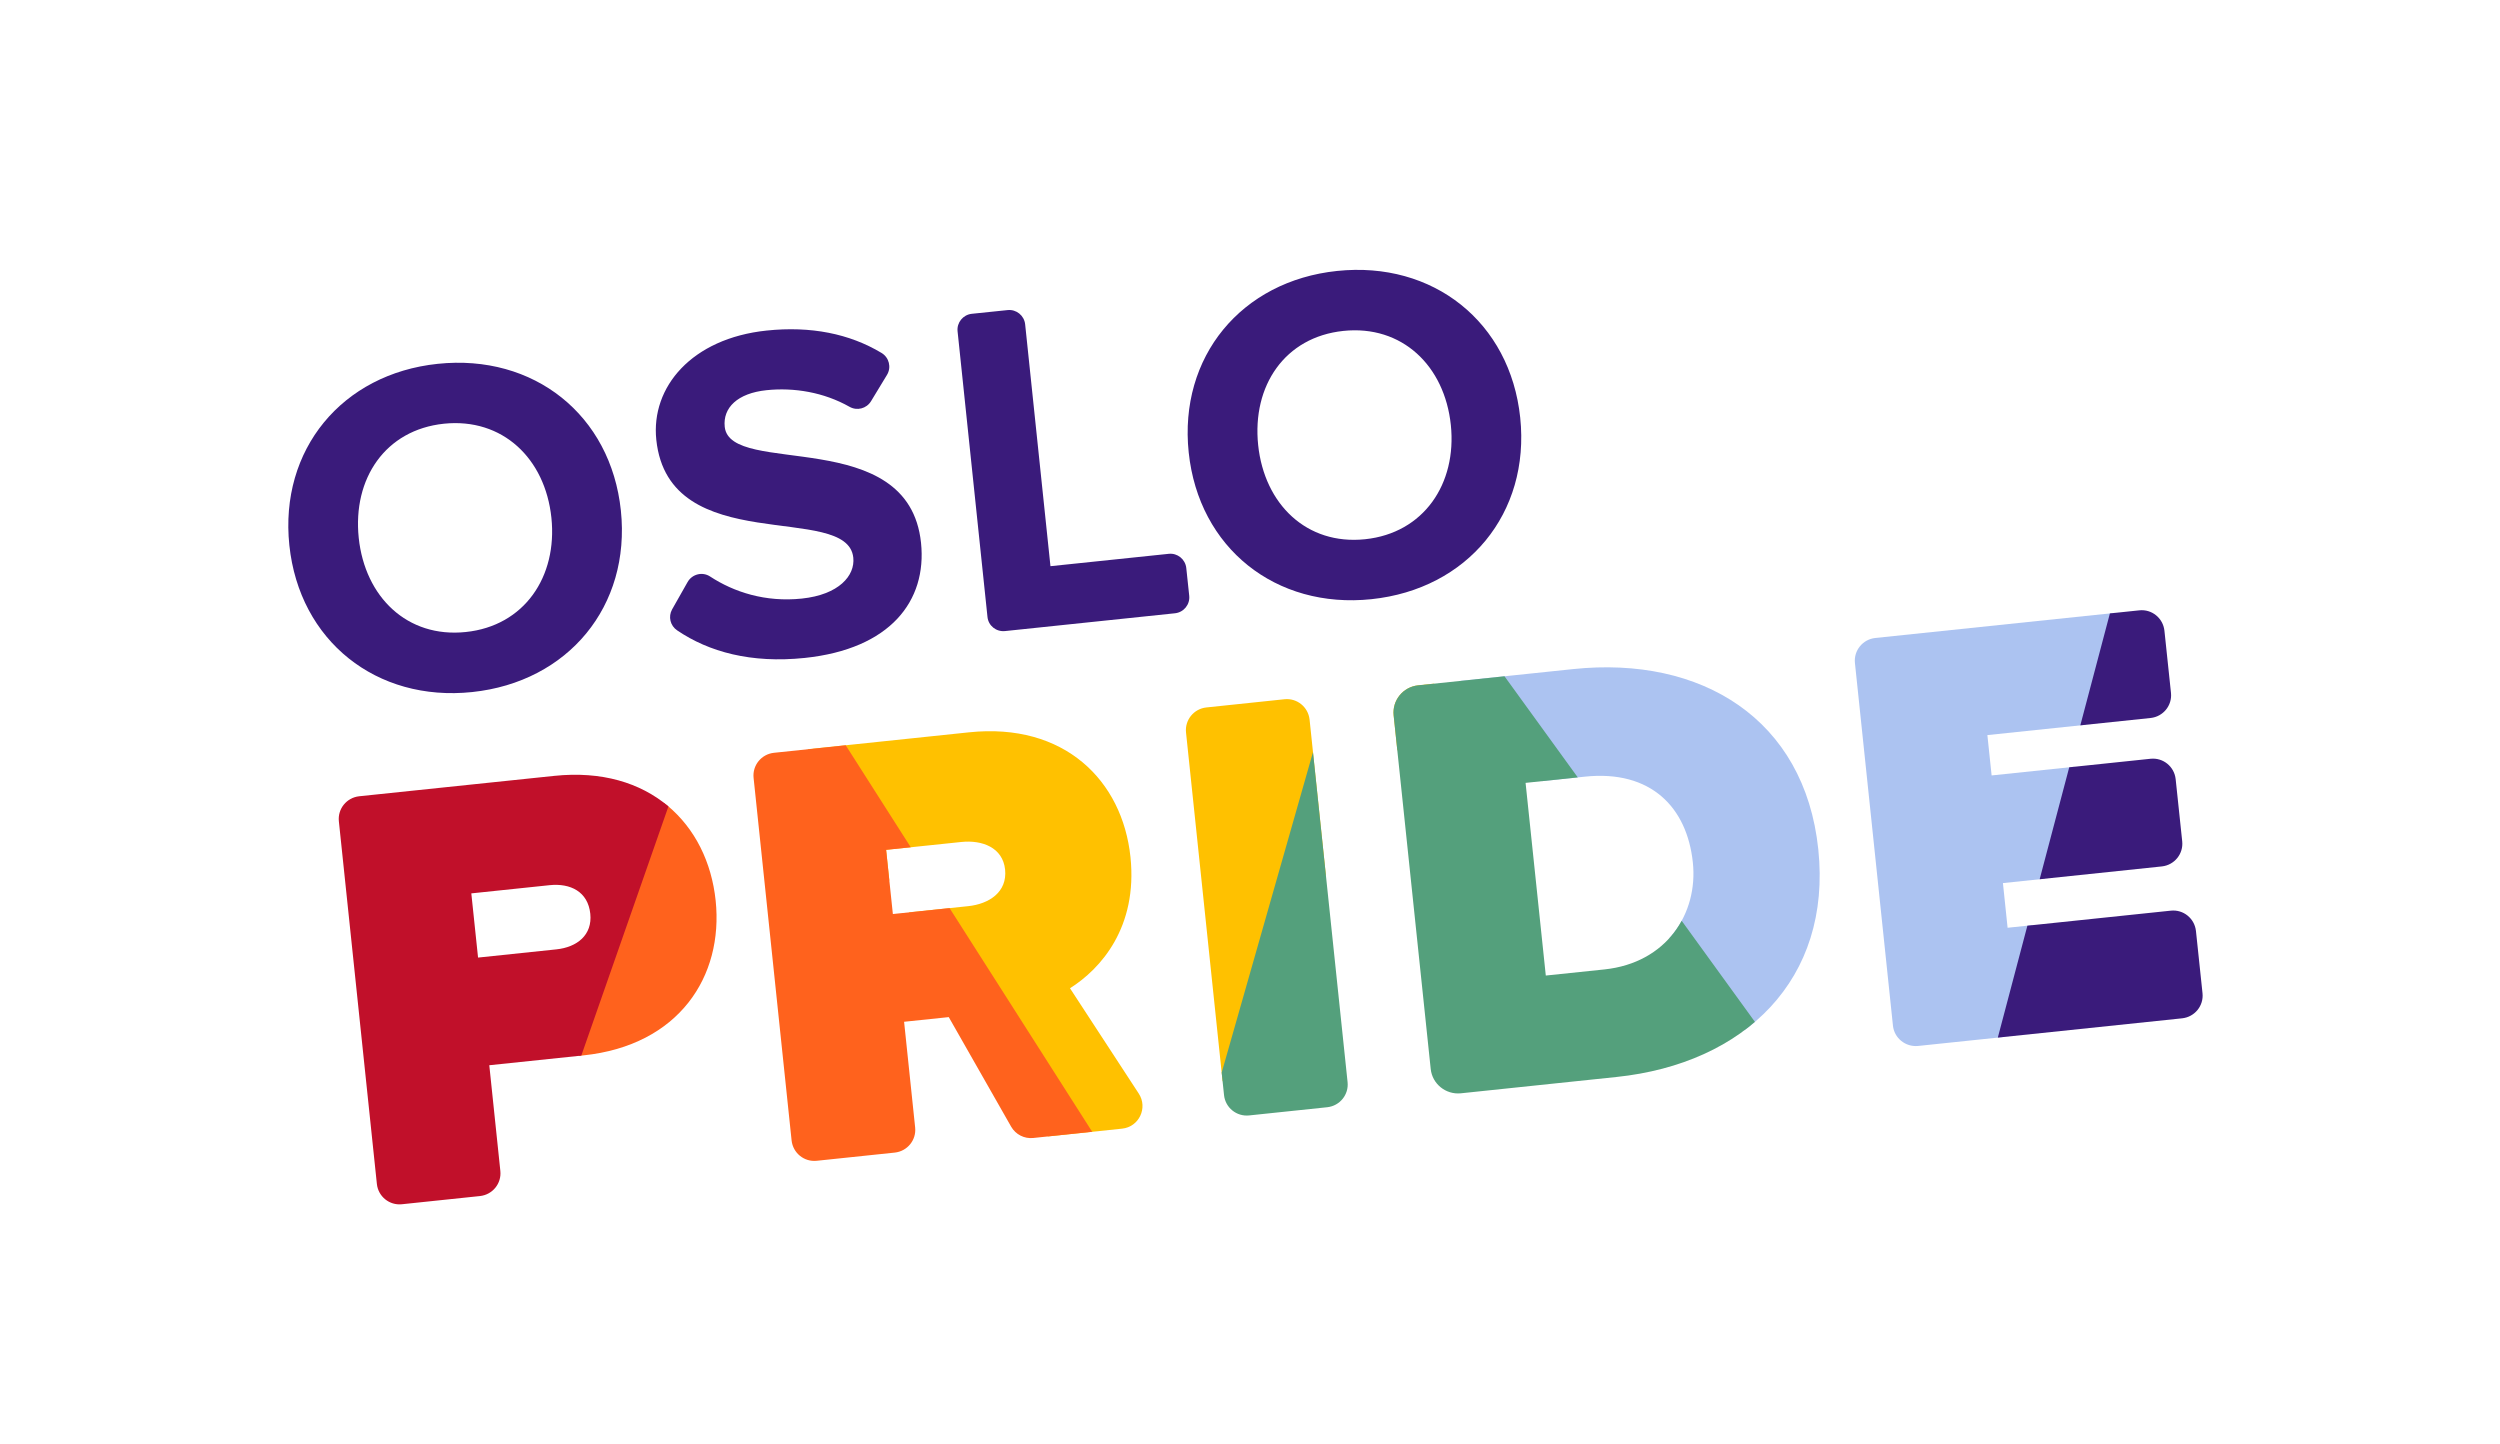 <?xml version="1.0" encoding="utf-8"?>
<!-- Generator: Adobe Illustrator 21.0.0, SVG Export Plug-In . SVG Version: 6.00 Build 0)  -->
<!DOCTYPE svg PUBLIC "-//W3C//DTD SVG 1.1//EN" "http://www.w3.org/Graphics/SVG/1.1/DTD/svg11.dtd">
<svg version="1.1" id="Layer_1" xmlns="http://www.w3.org/2000/svg" xmlns:xlink="http://www.w3.org/1999/xlink" x="0px" y="0px"
	 width="2893.5px" height="1670.8px" viewBox="0 0 2893.5 1670.8" style="enable-background:new 0 0 2893.5 1670.8;"
	 xml:space="preserve">
<style type="text/css">
	.st0{fill:#3A1B7B;}
	.st1{clip-path:url(#SVGID_2_);fill:#FF621D;}
	.st2{clip-path:url(#SVGID_2_);fill:#C1102A;}
	.st3{clip-path:url(#SVGID_4_);fill:#FFC100;}
	.st4{clip-path:url(#SVGID_4_);fill:#FF621D;}
	.st5{clip-path:url(#SVGID_6_);fill:#FFC100;}
	.st6{clip-path:url(#SVGID_6_);fill:#54A07C;}
	.st7{clip-path:url(#SVGID_8_);fill:#ACC3F1;}
	.st8{clip-path:url(#SVGID_8_);fill:#FFC100;}
	.st9{clip-path:url(#SVGID_8_);fill:#54A07C;}
	.st10{clip-path:url(#SVGID_10_);fill:#ACC3F1;}
	.st11{clip-path:url(#SVGID_10_);fill:#3A1B7B;}
</style>
<path class="st0" d="M334.9,631.1c-11.6-110.7,61-198.4,171.7-210c111.2-11.7,200.4,59.1,212,169.8c11.6,110.7-61,198.4-172.2,210.1
	C435.7,812.6,346.5,741.8,334.9,631.1z M638.2,599.3c-7.2-68.8-56.7-115.9-124.4-108.9c-67.7,7.1-105.8,63.4-98.6,132.2
	c7.2,68.3,56.1,116,123.8,108.9C606.8,724.5,645.3,667.6,638.2,599.3z"/>
<path class="st0" d="M777.9,705.3l17.9-31.6c5.2-9.2,17.1-12.3,26-6.5c27.6,18.1,64.1,30,106.2,25.6c42.9-4.5,61.8-26.5,59.6-47.4
	c-6.8-65-213.5,1.8-228-136.4c-6.4-61.1,41.1-117.3,127.6-126.4c51.1-5.4,96,3.6,133.1,25.9c8.8,5.3,11.6,16.7,6.3,25.4l-18.5,30.5
	c-5.2,8.5-16.2,11.4-24.9,6.4c-29.7-16.8-64.1-22.5-96-19.2c-33.6,3.5-50.7,20.3-48.4,42.4c6.1,58.4,212.9-2.8,227.2,134.3
	c7,67.2-35.5,122.8-134.6,133.2c-62.3,6.5-111-7.1-147.5-31.8C775.7,724.3,773.2,713.7,777.9,705.3z"/>
<path class="st0" d="M1142.9,714l-34.6-330.5c-1.1-10.1,6.3-19.2,16.4-20.3l41.5-4.3c10.1-1.1,19.2,6.3,20.3,16.4l29.3,280
	l136.9-14.3c10.1-1.1,19.2,6.3,20.3,16.4l3.4,32.1c1.1,10.1-6.3,19.2-16.4,20.3l-196.7,20.6C1153,731.5,1143.9,724.2,1142.9,714z"/>
<path class="st0" d="M1375.8,523.6c-11.6-110.7,61-198.4,171.7-210c111.2-11.7,200.4,59.1,212,169.8
	c11.6,110.7-61,198.4-172.2,210.1C1476.6,705.1,1387.4,634.3,1375.8,523.6z M1679.2,491.9c-7.2-68.8-56.7-116-124.4-108.9
	s-105.8,63.4-98.6,132.2c7.2,68.3,56.1,116,123.8,108.9C1647.7,617,1686.3,560.1,1679.2,491.9z"/>
<g>
	<defs>
		<path id="SVGID_1_" d="M436.2,1370.3l-44-419.7c-1.5-14.5,9-27.4,23.5-29L641.4,898c110.4-11.6,177.6,55.8,186.9,144.3
			c9.2,87.8-42.5,167.6-153,179.2l-109,11.4l12.8,122.4c1.5,14.5-9,27.4-23.5,29l-90.5,9.5C450.7,1395.3,437.7,1384.8,436.2,1370.3z
			 M683.2,1057.5c-2.7-25.5-23-35.5-47.1-33l-90.6,9.5l7.8,74.3l90.6-9.5C667.9,1096.3,685.8,1082.2,683.2,1057.5z"/>
	</defs>
	<clipPath id="SVGID_2_">
		<use xlink:href="#SVGID_1_"  style="overflow:visible;"/>
	</clipPath>
	<polygon class="st1" points="788.2,869.5 639,1313.3 1025.6,1425.6 1284.8,1351 961.9,827.4 	"/>
	<polygon class="st2" points="302.7,854.9 788.2,891.7 574.2,1503.8 315.6,1432.9 	"/>
</g>
<g>
	<defs>
		<path id="SVGID_3_" d="M1170.3,1304l-72.2-126.8l-51.7,5.4l12.8,122.4c1.5,14.5-9,27.4-23.5,29l-90.5,9.5
			c-14.5,1.5-27.4-9-29-23.5l-44-419.7c-1.5-14.5,9-27.4,23.5-29l225.8-23.7c110.4-11.6,177.6,55.8,186.9,144.3
			c8.5,81.4-34.4,129.5-70,151.9l79.6,121.9c10.8,16.5,0.3,38.6-19.3,40.6l-102.8,10.8C1185.6,1318.2,1175.5,1313.1,1170.3,1304z
			 M1163.3,1006.4c-2.7-25.5-26.5-34.4-50.6-31.9l-87.1,9.1l7.8,74.3l87.1-9.1C1144.6,1046.3,1166,1032.6,1163.3,1006.4z"/>
	</defs>
	<clipPath id="SVGID_4_">
		<use xlink:href="#SVGID_3_"  style="overflow:visible;"/>
	</clipPath>
	<polygon class="st3" points="883.2,784 1273.9,1413.6 1740.4,709.8 	"/>
	<polygon class="st4" points="803.4,869.5 639,1313.3 1025.6,1425.6 1290.3,1351 956.4,827.4 	"/>
</g>
<g>
	<defs>
		<path id="SVGID_5_" d="M1416.7,1267.5l-44-419.7c-1.5-14.5,9-27.4,23.5-29l90.5-9.5c14.5-1.5,27.4,9,29,23.5l44,419.7
			c1.5,14.5-9,27.4-23.5,29l-90.5,9.5C1431.2,1292.5,1418.2,1282,1416.7,1267.5z"/>
	</defs>
	<clipPath id="SVGID_6_">
		<use xlink:href="#SVGID_5_"  style="overflow:visible;"/>
	</clipPath>
	<polygon class="st5" points="927.2,784 1317.9,1446.6 1685.4,709.8 	"/>
	<polygon class="st6" points="1566.5,706.1 1322.4,1562.8 2088.3,1219.9 	"/>
</g>
<g>
	<defs>
		<path id="SVGID_7_" d="M1655.9,1237.2L1613,828c-1.8-17.4,10.8-32.9,28.2-34.8l179.5-18.8c148.6-15.6,268,57.8,283.8,208.6
			c15.8,150.8-85.6,248-233.6,263.5l-180.2,18.9C1673.3,1267.1,1657.7,1254.5,1655.9,1237.2z M1959.3,998.2
			c-6.7-63.7-48.5-107.3-124.9-99.3l-68.7,7.2l23.4,223l68-7.1C1928.6,1114.4,1965.6,1057.6,1959.3,998.2z"/>
	</defs>
	<clipPath id="SVGID_8_">
		<use xlink:href="#SVGID_7_"  style="overflow:visible;"/>
	</clipPath>
	<polygon class="st7" points="1813.1,683.7 1628.6,712.3 2116.4,1312.4 2323.6,1237.2 2458.3,671.7 	"/>
	<polygon class="st8" points="927.2,784 1317.9,1413.6 1704.8,709.8 	"/>
	<polygon class="st9" points="1665.5,678.1 1275.6,1472.5 2106,1286 	"/>
</g>
<g>
	<defs>
		<path id="SVGID_9_" d="M2190.9,1187.1l-44-419.7c-1.5-14.5,9-27.4,23.5-29l305.7-32c14.5-1.5,27.4,9,29,23.5l7.6,72.1
			c1.5,14.5-9,27.4-23.5,29l-189,19.8l4.9,46.7l184-19.3c14.5-1.5,27.4,9,29,23.5l7.6,72.1c1.5,14.5-9,27.4-23.5,29l-184,19.3
			l5.4,51.7l189-19.8c14.5-1.5,27.4,9,29,23.5l7.6,72.1c1.5,14.5-9,27.4-23.5,29l-305.7,32C2205.4,1212,2192.4,1201.5,2190.9,1187.1
			z"/>
	</defs>
	<clipPath id="SVGID_10_">
		<use xlink:href="#SVGID_9_"  style="overflow:visible;"/>
	</clipPath>
	<polygon class="st10" points="1813.1,683.7 1712.6,712.3 2146.8,1312.4 2308.4,1237.2 2458.3,671.7 	"/>
	<polygon class="st11" points="2630.2,671.2 2463.9,663.8 2454.2,663.8 2277,1334.4 2636,1238.7 	"/>
</g>
</svg>
